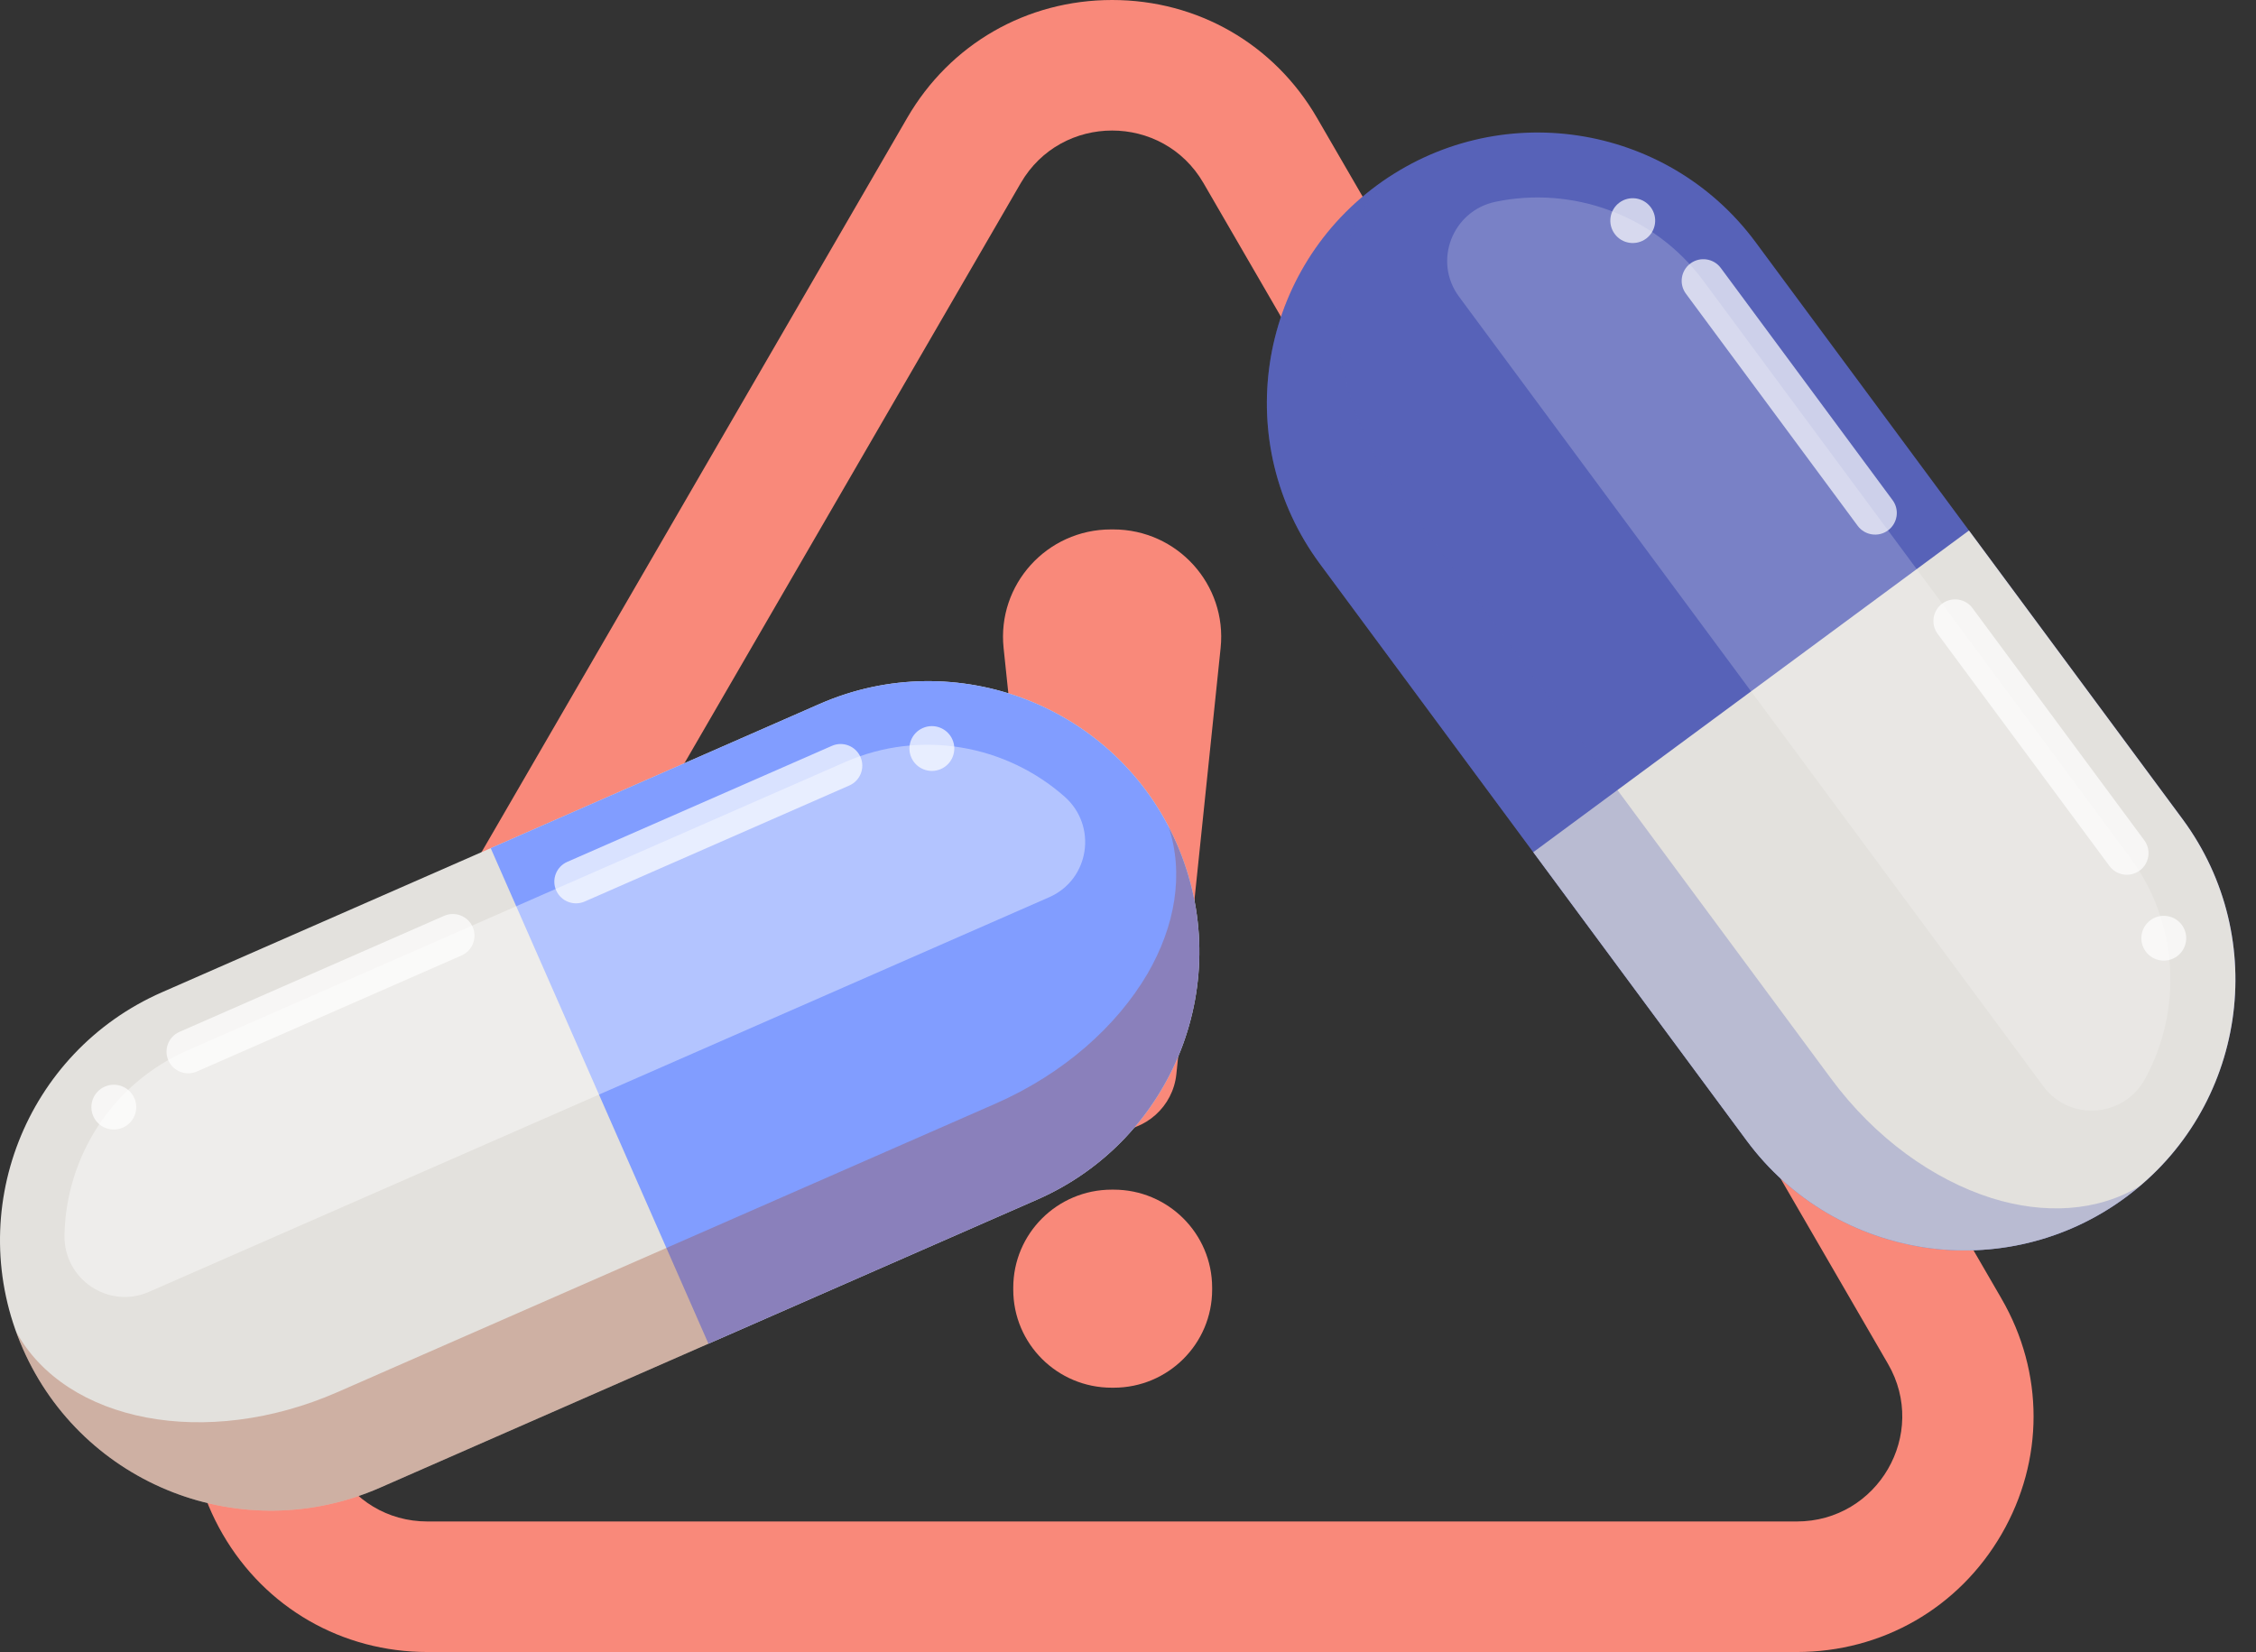 <svg width="71" height="52" viewBox="0 0 71 52" fill="none" xmlns="http://www.w3.org/2000/svg">
<rect x="0" y="0" width="71" height="52" fill="#333333" stroke="none"/>
<g clip-path="url(#clip0_239_626)">
<path d="M62.991 40.878L41.447 3.708C40.101 1.386 37.692 0 35 0C32.308 0 29.899 1.386 28.553 3.707L7.009 40.878C5.664 43.199 5.664 45.972 7.009 48.293C8.354 50.614 10.765 52.001 13.456 52.001H56.544C59.235 52.001 61.645 50.615 62.991 48.294C64.336 45.973 64.336 43.2 62.991 40.879V40.878ZM56.544 47.892H13.456C10.901 47.892 9.303 45.136 10.581 42.932L32.125 5.762C33.403 3.558 36.597 3.558 37.875 5.762L59.419 42.932C60.696 45.136 59.099 47.892 56.544 47.892Z" fill="#F9897A"/>
<path d="M32.992 33.815L31.585 20.399C31.375 18.403 32.947 16.665 34.962 16.665H35.038C37.052 16.665 38.623 18.4 38.415 20.395L37.022 33.812C36.916 34.831 36.054 35.605 35.025 35.605H34.988C33.96 35.605 33.098 34.831 32.991 33.813L32.992 33.815ZM31.889 40.596V40.533C31.889 38.829 33.276 37.447 34.987 37.447H35.05C36.761 37.447 38.148 38.829 38.148 40.533V40.596C38.148 42.3 36.761 43.681 35.05 43.681H34.987C33.276 43.681 31.889 42.3 31.889 40.596Z" fill="#F9897A"/>
</g>
<path d="M54.972 35.904L41.541 17.75C38.744 13.97 39.54 8.637 43.329 5.838C47.114 3.044 52.456 3.844 55.253 7.625L68.684 25.778C71.481 29.559 70.68 34.895 66.896 37.69C65.004 39.088 62.719 39.588 60.563 39.265C58.404 38.937 56.371 37.794 54.972 35.904Z" fill="#5762B8"/>
<path d="M54.972 35.904L48.255 26.824L61.967 16.699L68.684 25.778C71.481 29.559 70.68 34.896 66.896 37.69C65.004 39.088 62.719 39.588 60.563 39.265C58.404 38.937 56.371 37.794 54.972 35.904H54.972Z" fill="#E3E1DD"/>
<g style="mix-blend-mode:multiply" opacity="0.3">
<path d="M54.972 35.904L41.541 17.75C38.744 13.97 39.54 8.637 43.329 5.838C43.483 5.725 43.64 5.617 43.802 5.515C41.366 7.678 41.506 12.167 44.19 15.794L57.622 33.947C59.02 35.838 60.85 37.13 62.67 37.71C64.338 38.233 66.009 38.142 67.344 37.334C67.199 37.458 67.05 37.577 66.896 37.69C65.004 39.087 62.72 39.588 60.564 39.265C58.404 38.937 56.371 37.794 54.972 35.904Z" fill="#5762B8"/>
</g>
<g opacity="0.7">
<path d="M53.059 9.245L58.465 16.552C58.689 16.854 59.117 16.918 59.419 16.695C59.722 16.471 59.786 16.044 59.562 15.742L54.156 8.435C53.932 8.133 53.505 8.069 53.202 8.292C52.899 8.516 52.835 8.943 53.059 9.245V9.245Z" fill="white"/>
<path d="M51.805 7.512C52.118 7.28 52.185 6.838 51.953 6.526C51.721 6.212 51.279 6.146 50.966 6.377C50.652 6.609 50.586 7.051 50.818 7.364C51.049 7.677 51.491 7.743 51.805 7.512Z" fill="white"/>
</g>
<g opacity="0.7">
<path d="M66.387 27.259L60.981 19.953C60.757 19.65 60.821 19.223 61.124 19C61.427 18.776 61.854 18.84 62.078 19.142L67.484 26.449C67.708 26.752 67.644 27.178 67.341 27.402C67.038 27.626 66.611 27.561 66.387 27.259V27.259Z" fill="white"/>
<path d="M67.678 28.965C67.992 28.734 68.433 28.8 68.666 29.113C68.897 29.426 68.831 29.868 68.517 30.1C68.204 30.331 67.762 30.265 67.53 29.952C67.298 29.638 67.365 29.197 67.678 28.965Z" fill="white"/>
</g>
<g style="mix-blend-mode:screen" opacity="0.2">
<path d="M64.307 34.193L45.917 9.337C45.092 8.221 45.71 6.633 47.069 6.351C49.471 5.852 52.056 6.743 53.607 8.839L67.04 26.995C68.588 29.087 68.683 31.819 67.504 33.967C66.836 35.184 65.133 35.309 64.307 34.193V34.193Z" fill="white"/>
</g>
<path d="M32.644 37.758L11.953 46.831C7.644 48.72 2.614 46.766 0.72 42.454C-1.171 38.149 0.791 33.121 5.101 31.232L25.791 22.16C30.101 20.27 35.133 22.231 37.025 26.535C37.97 28.688 37.954 31.025 37.162 33.053C36.364 35.085 34.799 36.813 32.644 37.758Z" fill="#E3E1DD"/>
<path d="M32.644 37.758L22.296 42.296L15.443 26.697L25.791 22.16C30.101 20.27 35.133 22.231 37.025 26.536C37.97 28.688 37.954 31.025 37.162 33.054C36.364 35.086 34.799 36.813 32.644 37.758V37.758Z" fill="#819DFF"/>
<g style="mix-blend-mode:multiply" opacity="0.3">
<path d="M32.644 37.758L11.953 46.831C7.644 48.72 2.614 46.766 0.72 42.454C0.644 42.279 0.573 42.102 0.509 41.922C2.082 44.774 6.495 45.63 10.629 43.817L31.32 34.744C33.475 33.8 35.141 32.303 36.109 30.658C36.988 29.149 37.269 27.5 36.776 26.02C36.865 26.189 36.948 26.361 37.025 26.535C37.97 28.688 37.954 31.025 37.162 33.053C36.364 35.085 34.799 36.813 32.644 37.758Z" fill="#9E3C1C"/>
</g>
<g opacity="0.7">
<path d="M6.197 33.728L14.525 30.076C14.87 29.925 15.027 29.523 14.876 29.178C14.724 28.834 14.322 28.677 13.977 28.828L5.649 32.48C5.304 32.631 5.147 33.033 5.298 33.378C5.45 33.722 5.852 33.879 6.197 33.728Z" fill="white"/>
<path d="M4.228 34.566C4.071 34.209 3.655 34.047 3.298 34.204C2.941 34.361 2.779 34.776 2.935 35.133C3.092 35.49 3.508 35.652 3.866 35.495C4.223 35.339 4.385 34.923 4.229 34.566H4.228Z" fill="white"/>
</g>
<g opacity="0.7">
<path d="M26.73 24.725L18.402 28.377C18.057 28.528 17.654 28.371 17.503 28.026C17.352 27.682 17.508 27.28 17.853 27.129L26.182 23.477C26.527 23.326 26.929 23.483 27.08 23.827C27.232 24.172 27.075 24.574 26.73 24.725Z" fill="white"/>
<path d="M28.681 23.845C28.524 23.488 28.686 23.072 29.043 22.916C29.4 22.759 29.817 22.921 29.974 23.278C30.131 23.634 29.968 24.05 29.611 24.207C29.254 24.364 28.837 24.201 28.681 23.845Z" fill="white"/>
</g>
<g style="mix-blend-mode:screen" opacity="0.4">
<path d="M33.02 28.242L4.689 40.664C3.417 41.221 2.003 40.268 2.029 38.881C2.073 36.431 3.514 34.109 5.904 33.061L26.597 23.988C28.982 22.942 31.669 23.453 33.506 25.078C34.546 25.998 34.292 27.684 33.02 28.242Z" fill="white"/>
</g>
<defs>
<clipPath id="clip0_239_626">
<rect width="58" height="52" fill="white" transform="translate(6)"/>
</clipPath>
</defs>
</svg>

